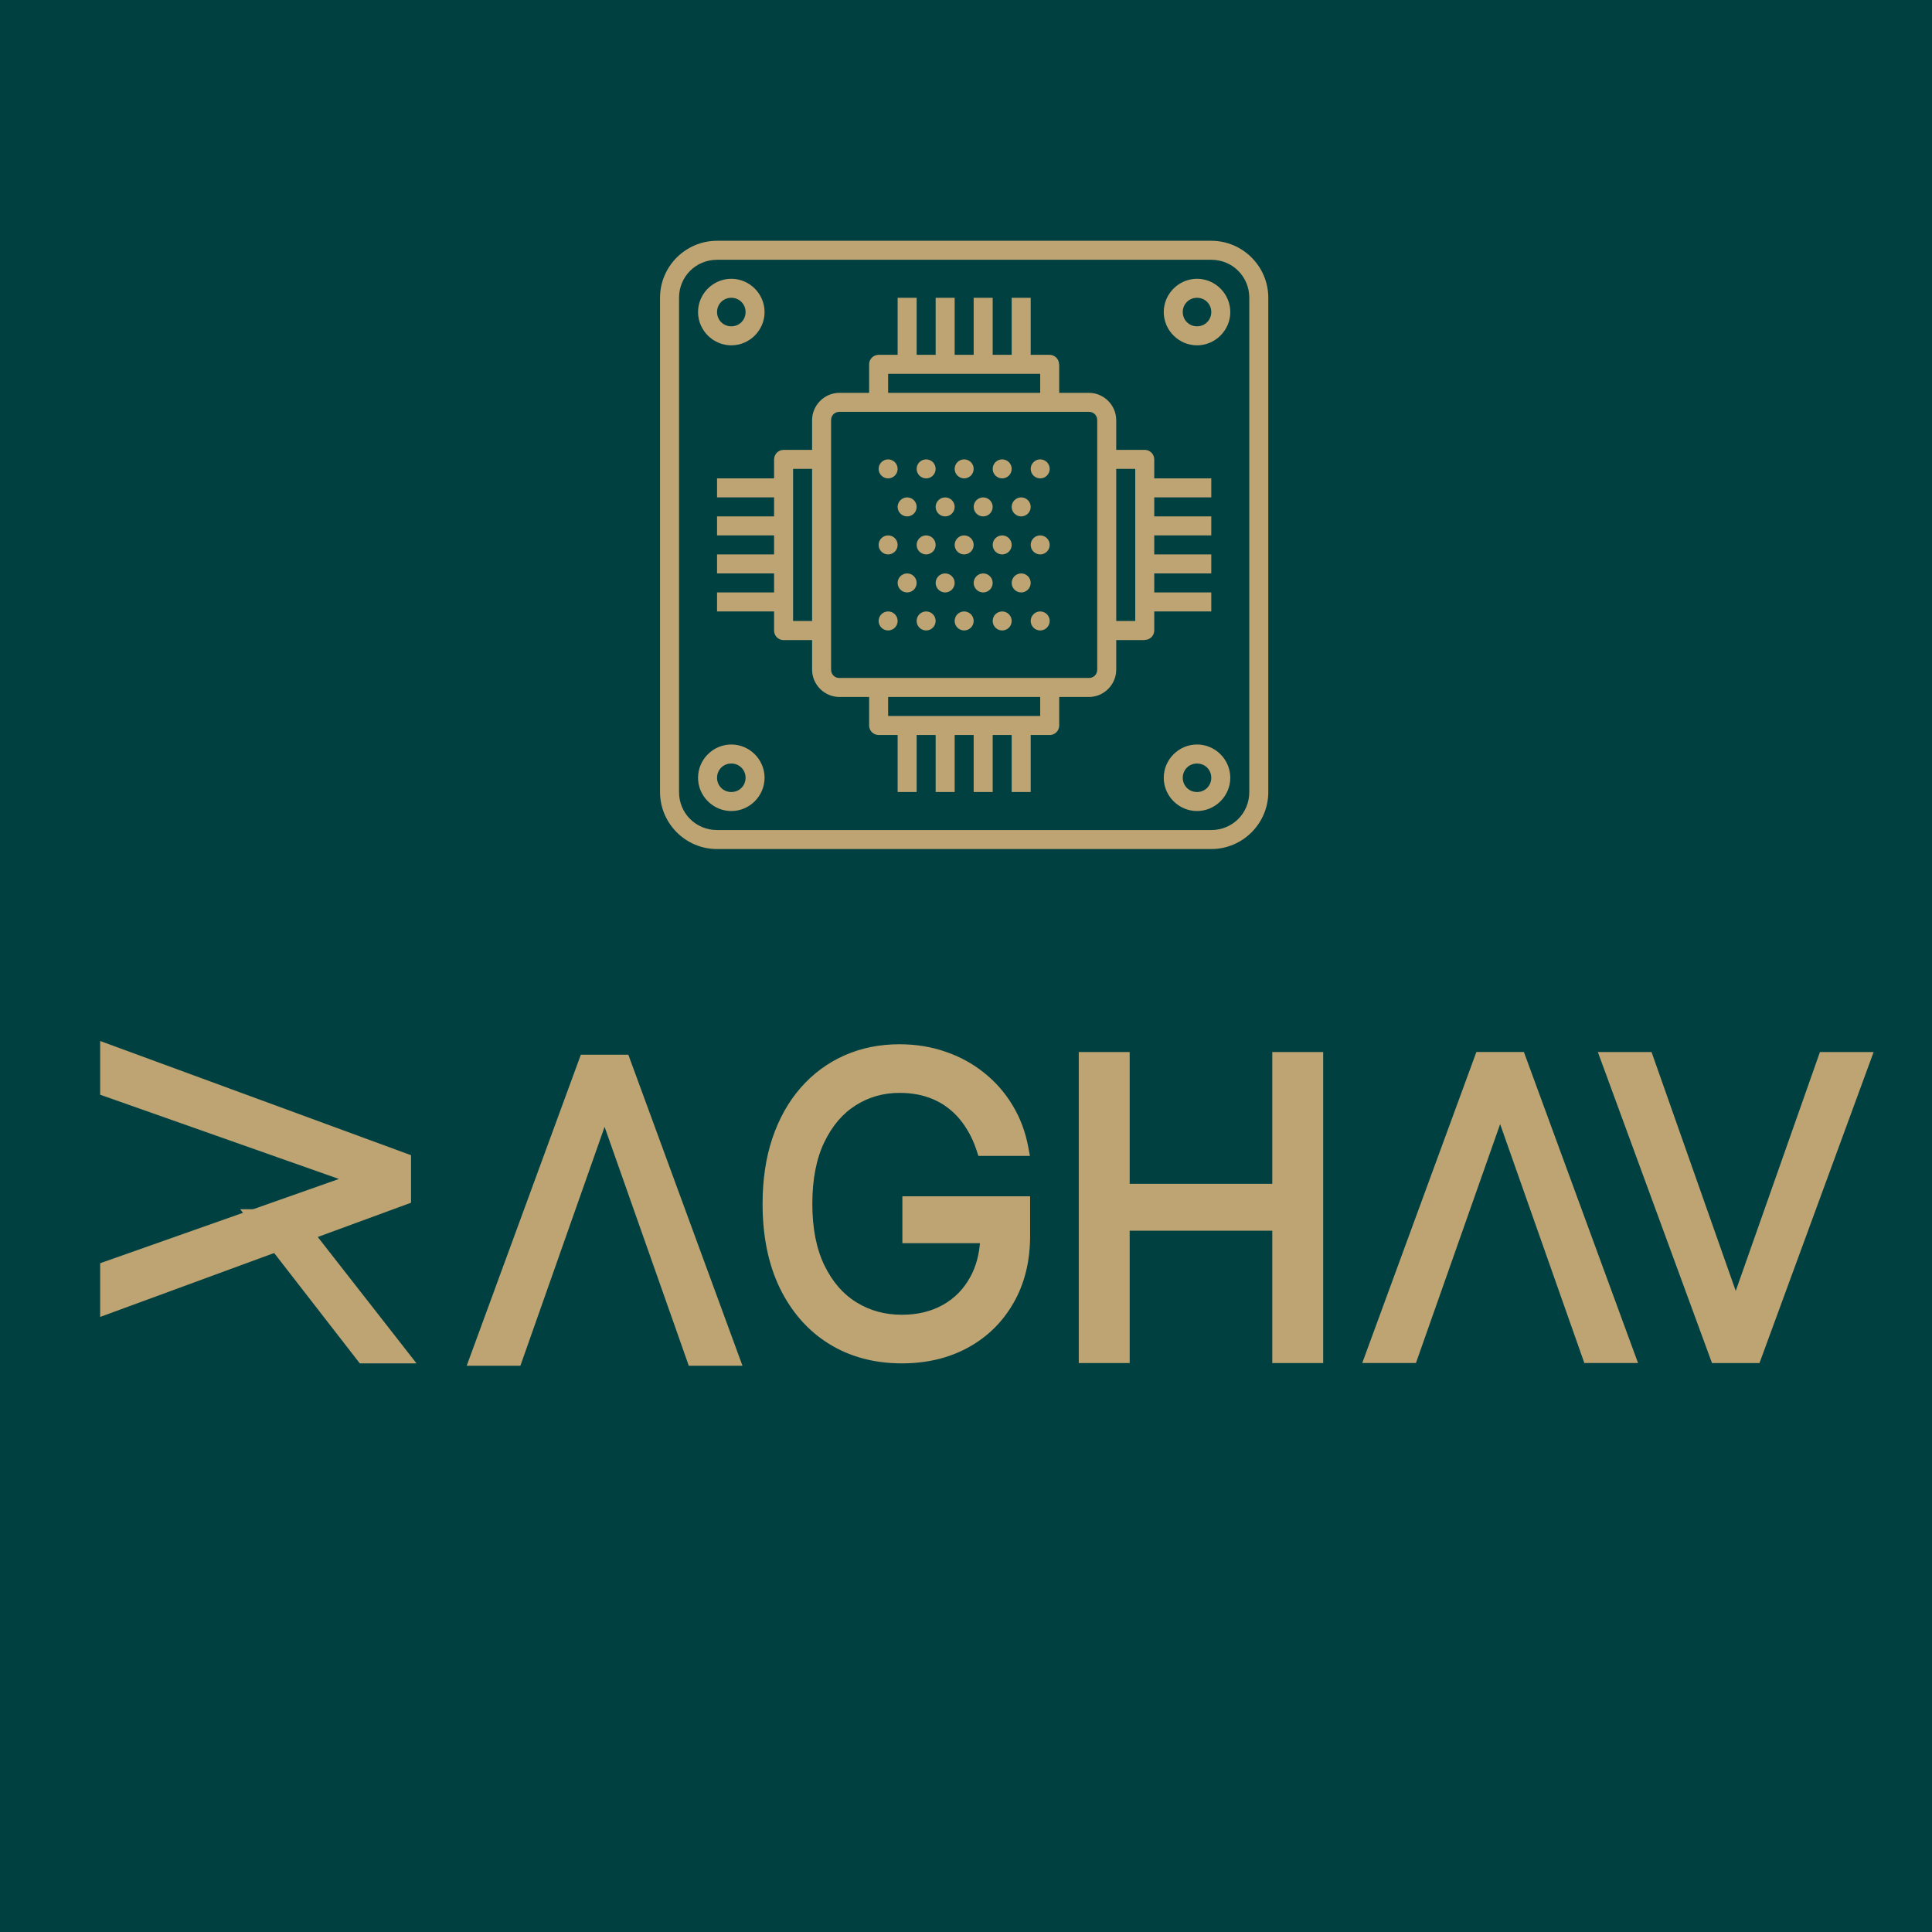<svg width="512" height="512" viewBox="0 0 512 512" fill="none" xmlns="http://www.w3.org/2000/svg">
<rect width="512" height="512" fill="#004040"/>
<path d="M190.026 63.809C181.698 63.809 174.914 70.593 174.914 78.921V209.895C174.914 218.224 181.698 225.007 190.026 225.007H321C329.329 225.007 336.113 218.224 336.113 209.895V78.921C336.113 70.593 329.329 63.809 321 63.809H190.026ZM190.026 68.846H321C326.626 68.846 331.075 73.296 331.075 78.921V209.895C331.075 215.52 326.626 219.97 321 219.97H190.026C184.401 219.97 179.952 215.52 179.952 209.895V78.921C179.952 73.296 184.401 68.846 190.026 68.846ZM193.805 73.883C188.966 73.883 184.989 77.861 184.989 82.699C184.989 87.538 188.966 91.515 193.805 91.515C198.643 91.515 202.62 87.538 202.62 82.699C202.62 77.861 198.643 73.883 193.805 73.883ZM317.222 73.883C312.383 73.883 308.407 77.861 308.407 82.699C308.407 87.538 312.383 91.515 317.222 91.515C322.061 91.515 326.038 87.538 326.038 82.699C326.038 77.861 322.061 73.883 317.222 73.883ZM193.805 78.921C195.921 78.921 197.583 80.583 197.583 82.699C197.583 84.816 195.921 86.477 193.805 86.477C191.688 86.477 190.026 84.816 190.026 82.699C190.026 80.583 191.688 78.921 193.805 78.921ZM237.882 78.921V94.033H232.845C232.177 94.033 231.536 94.299 231.064 94.771C230.592 95.243 230.326 95.884 230.326 96.552V104.108H222.455C218.487 104.108 215.214 107.382 215.214 111.35V119.221H207.658C207.044 119.223 206.453 119.45 205.995 119.857C205.536 120.265 205.243 120.826 205.168 121.434C205.165 121.451 205.162 121.467 205.158 121.484C205.155 121.516 205.151 121.549 205.149 121.582C205.144 121.631 205.141 121.68 205.139 121.73C205.139 121.746 205.139 121.762 205.139 121.779V126.777H190.026V131.814H205.139V136.852H190.026V141.889H205.139V146.927H190.026V151.964H205.139V157.002H190.026V162.039H205.139V167.116C205.139 167.784 205.404 168.424 205.877 168.897C206.349 169.369 206.99 169.635 207.658 169.635H215.214V177.466C215.214 181.434 218.487 184.708 222.455 184.708H230.326V192.264C230.327 192.795 230.496 193.312 230.809 193.742C231.122 194.171 231.562 194.491 232.068 194.655C232.148 194.682 232.23 194.705 232.314 194.724C232.478 194.76 232.647 194.78 232.815 194.783H232.845H237.882V209.895H242.92V194.783H247.957V209.895H252.995V194.783H258.032V209.895H263.07V194.783H268.107V209.895H273.145V194.783H278.005H278.182C278.267 194.787 278.353 194.787 278.438 194.783C278.521 194.77 278.603 194.754 278.684 194.733C279.253 194.618 279.765 194.308 280.133 193.858C280.5 193.408 280.701 192.845 280.701 192.264V184.708H288.572C292.54 184.708 295.813 181.434 295.813 177.466V169.635H303.369L303.33 169.585C303.663 169.591 303.994 169.53 304.304 169.406C304.613 169.282 304.895 169.098 305.133 168.865C305.371 168.632 305.56 168.354 305.69 168.046C305.819 167.739 305.887 167.41 305.888 167.077V162.039H321V157.002H305.888V151.964H321V146.927H305.888V141.889H321V136.852H305.888V131.814H321V126.777H305.888V121.739C305.888 121.071 305.623 120.431 305.15 119.958C304.678 119.486 304.037 119.221 303.369 119.221H295.813V111.35C295.813 107.382 292.54 104.108 288.572 104.108H280.701V96.552L280.661 96.601C280.662 96.516 280.659 96.43 280.652 96.346C280.6 95.722 280.319 95.141 279.863 94.713C279.406 94.286 278.807 94.043 278.182 94.033H273.145V78.921H268.107V94.033H263.07V78.921H258.032V94.033H252.995V78.921H247.957V94.033H242.92V78.921H237.882ZM317.222 78.921C319.339 78.921 321 80.583 321 82.699C321 84.816 319.339 86.477 317.222 86.477C315.106 86.477 313.444 84.816 313.444 82.699C313.444 80.583 315.106 78.921 317.222 78.921ZM235.364 99.071H275.663V104.108H235.364V99.071ZM222.455 109.146H288.572C289.836 109.146 290.776 110.085 290.776 111.35V121.73C290.775 121.746 290.775 121.762 290.776 121.779V167.116V177.466C290.776 178.73 289.836 179.67 288.572 179.67H222.455C221.191 179.67 220.251 178.73 220.251 177.466V167.077V121.739V111.35C220.251 110.085 221.19 109.146 222.455 109.146ZM235.364 121.739C234.696 121.739 234.055 122.005 233.583 122.477C233.11 122.949 232.845 123.59 232.845 124.258C232.845 124.926 233.11 125.567 233.583 126.039C234.055 126.511 234.696 126.777 235.364 126.777C236.032 126.777 236.672 126.511 237.145 126.039C237.617 125.567 237.882 124.926 237.882 124.258C237.882 123.59 237.617 122.949 237.145 122.477C236.672 122.005 236.032 121.739 235.364 121.739ZM245.438 121.739C244.77 121.739 244.13 122.005 243.657 122.477C243.185 122.949 242.92 123.59 242.92 124.258C242.92 124.926 243.185 125.567 243.657 126.039C244.13 126.511 244.77 126.777 245.438 126.777C246.107 126.777 246.747 126.511 247.22 126.039C247.692 125.567 247.957 124.926 247.957 124.258C247.957 123.59 247.692 122.949 247.22 122.477C246.747 122.005 246.107 121.739 245.438 121.739ZM255.513 121.739C254.845 121.739 254.205 122.005 253.732 122.477C253.26 122.949 252.995 123.59 252.995 124.258C252.995 124.926 253.26 125.567 253.732 126.039C254.205 126.511 254.845 126.777 255.513 126.777C256.181 126.777 256.822 126.511 257.294 126.039C257.767 125.567 258.032 124.926 258.032 124.258C258.032 123.59 257.767 122.949 257.294 122.477C256.822 122.005 256.181 121.739 255.513 121.739ZM265.588 121.739C264.92 121.739 264.28 122.005 263.807 122.477C263.335 122.949 263.07 123.59 263.07 124.258C263.07 124.926 263.335 125.567 263.807 126.039C264.28 126.511 264.92 126.777 265.588 126.777C266.256 126.777 266.897 126.511 267.369 126.039C267.842 125.567 268.107 124.926 268.107 124.258C268.107 123.59 267.842 122.949 267.369 122.477C266.897 122.005 266.256 121.739 265.588 121.739ZM275.663 121.739C274.995 121.739 274.355 122.005 273.882 122.477C273.41 122.949 273.145 123.59 273.145 124.258C273.145 124.926 273.41 125.567 273.882 126.039C274.355 126.511 274.995 126.777 275.663 126.777C276.331 126.777 276.972 126.511 277.444 126.039C277.917 125.567 278.182 124.926 278.182 124.258C278.182 123.59 277.917 122.949 277.444 122.477C276.972 122.005 276.331 121.739 275.663 121.739ZM210.176 124.258H215.214V164.558H210.176V124.258ZM295.813 124.258H300.851V164.558H295.813V124.258ZM240.401 131.814C239.733 131.814 239.092 132.08 238.62 132.552C238.148 133.024 237.882 133.665 237.882 134.333C237.882 135.001 238.148 135.642 238.62 136.114C239.092 136.586 239.733 136.852 240.401 136.852C241.069 136.852 241.71 136.586 242.182 136.114C242.654 135.642 242.92 135.001 242.92 134.333C242.92 133.665 242.654 133.024 242.182 132.552C241.71 132.08 241.069 131.814 240.401 131.814ZM250.476 131.814C249.808 131.814 249.167 132.08 248.695 132.552C248.223 133.024 247.957 133.665 247.957 134.333C247.957 135.001 248.223 135.642 248.695 136.114C249.167 136.586 249.808 136.852 250.476 136.852C251.144 136.852 251.785 136.586 252.257 136.114C252.729 135.642 252.995 135.001 252.995 134.333C252.995 133.665 252.729 133.024 252.257 132.552C251.785 132.08 251.144 131.814 250.476 131.814ZM260.551 131.814C259.883 131.814 259.242 132.08 258.77 132.552C258.298 133.024 258.032 133.665 258.032 134.333C258.032 135.001 258.298 135.642 258.77 136.114C259.242 136.586 259.883 136.852 260.551 136.852C261.219 136.852 261.86 136.586 262.332 136.114C262.804 135.642 263.07 135.001 263.07 134.333C263.07 133.665 262.804 133.024 262.332 132.552C261.86 132.08 261.219 131.814 260.551 131.814ZM270.626 131.814C269.958 131.814 269.317 132.08 268.845 132.552C268.372 133.024 268.107 133.665 268.107 134.333C268.107 135.001 268.372 135.642 268.845 136.114C269.317 136.586 269.958 136.852 270.626 136.852C271.294 136.852 271.934 136.586 272.407 136.114C272.879 135.642 273.145 135.001 273.145 134.333C273.145 133.665 272.879 133.024 272.407 132.552C271.934 132.08 271.294 131.814 270.626 131.814ZM235.364 141.889C234.696 141.889 234.055 142.155 233.583 142.627C233.11 143.099 232.845 143.74 232.845 144.408C232.845 145.076 233.11 145.717 233.583 146.189C234.055 146.661 234.696 146.927 235.364 146.927C236.032 146.927 236.672 146.661 237.145 146.189C237.617 145.717 237.882 145.076 237.882 144.408C237.882 143.74 237.617 143.099 237.145 142.627C236.672 142.155 236.032 141.889 235.364 141.889ZM245.438 141.889C244.77 141.889 244.13 142.155 243.657 142.627C243.185 143.099 242.92 143.74 242.92 144.408C242.92 145.076 243.185 145.717 243.657 146.189C244.13 146.661 244.77 146.927 245.438 146.927C246.107 146.927 246.747 146.661 247.22 146.189C247.692 145.717 247.957 145.076 247.957 144.408C247.957 143.74 247.692 143.099 247.22 142.627C246.747 142.155 246.107 141.889 245.438 141.889ZM255.513 141.889C254.845 141.889 254.205 142.155 253.732 142.627C253.26 143.099 252.995 143.74 252.995 144.408C252.995 145.076 253.26 145.717 253.732 146.189C254.205 146.661 254.845 146.927 255.513 146.927C256.181 146.927 256.822 146.661 257.294 146.189C257.767 145.717 258.032 145.076 258.032 144.408C258.032 143.74 257.767 143.099 257.294 142.627C256.822 142.155 256.181 141.889 255.513 141.889ZM265.588 141.889C264.92 141.889 264.28 142.155 263.807 142.627C263.335 143.099 263.07 143.74 263.07 144.408C263.07 145.076 263.335 145.717 263.807 146.189C264.28 146.661 264.92 146.927 265.588 146.927C266.256 146.927 266.897 146.661 267.369 146.189C267.842 145.717 268.107 145.076 268.107 144.408C268.107 143.74 267.842 143.099 267.369 142.627C266.897 142.155 266.256 141.889 265.588 141.889ZM275.663 141.889C274.995 141.889 274.355 142.155 273.882 142.627C273.41 143.099 273.145 143.74 273.145 144.408C273.145 145.076 273.41 145.717 273.882 146.189C274.355 146.661 274.995 146.927 275.663 146.927C276.331 146.927 276.972 146.661 277.444 146.189C277.917 145.717 278.182 145.076 278.182 144.408C278.182 143.74 277.917 143.099 277.444 142.627C276.972 142.155 276.331 141.889 275.663 141.889ZM240.401 151.964C239.733 151.964 239.092 152.229 238.62 152.702C238.148 153.174 237.882 153.815 237.882 154.483C237.882 155.151 238.148 155.792 238.62 156.264C239.092 156.736 239.733 157.002 240.401 157.002C241.069 157.002 241.71 156.736 242.182 156.264C242.654 155.792 242.92 155.151 242.92 154.483C242.92 153.815 242.654 153.174 242.182 152.702C241.71 152.229 241.069 151.964 240.401 151.964ZM250.476 151.964C249.808 151.964 249.167 152.229 248.695 152.702C248.223 153.174 247.957 153.815 247.957 154.483C247.957 155.151 248.223 155.792 248.695 156.264C249.167 156.736 249.808 157.002 250.476 157.002C251.144 157.002 251.785 156.736 252.257 156.264C252.729 155.792 252.995 155.151 252.995 154.483C252.995 153.815 252.729 153.174 252.257 152.702C251.785 152.229 251.144 151.964 250.476 151.964ZM260.551 151.964C259.883 151.964 259.242 152.229 258.77 152.702C258.298 153.174 258.032 153.815 258.032 154.483C258.032 155.151 258.298 155.792 258.77 156.264C259.242 156.736 259.883 157.002 260.551 157.002C261.219 157.002 261.86 156.736 262.332 156.264C262.804 155.792 263.07 155.151 263.07 154.483C263.07 153.815 262.804 153.174 262.332 152.702C261.86 152.229 261.219 151.964 260.551 151.964ZM270.626 151.964C269.958 151.964 269.317 152.229 268.845 152.702C268.372 153.174 268.107 153.815 268.107 154.483C268.107 155.151 268.372 155.792 268.845 156.264C269.317 156.736 269.958 157.002 270.626 157.002C271.294 157.002 271.934 156.736 272.407 156.264C272.879 155.792 273.145 155.151 273.145 154.483C273.145 153.815 272.879 153.174 272.407 152.702C271.934 152.229 271.294 151.964 270.626 151.964ZM235.364 162.039C234.696 162.039 234.055 162.304 233.583 162.777C233.11 163.249 232.845 163.89 232.845 164.558C232.845 165.226 233.11 165.866 233.583 166.339C234.055 166.811 234.696 167.077 235.364 167.077C236.032 167.077 236.672 166.811 237.145 166.339C237.617 165.866 237.882 165.226 237.882 164.558C237.882 163.89 237.617 163.249 237.145 162.777C236.672 162.304 236.032 162.039 235.364 162.039ZM245.438 162.039C244.77 162.039 244.13 162.304 243.657 162.777C243.185 163.249 242.92 163.89 242.92 164.558C242.92 165.226 243.185 165.866 243.657 166.339C244.13 166.811 244.77 167.077 245.438 167.077C246.107 167.077 246.747 166.811 247.22 166.339C247.692 165.866 247.957 165.226 247.957 164.558C247.957 163.89 247.692 163.249 247.22 162.777C246.747 162.304 246.107 162.039 245.438 162.039ZM255.513 162.039C254.845 162.039 254.205 162.304 253.732 162.777C253.26 163.249 252.995 163.89 252.995 164.558C252.995 165.226 253.26 165.866 253.732 166.339C254.205 166.811 254.845 167.077 255.513 167.077C256.181 167.077 256.822 166.811 257.294 166.339C257.767 165.866 258.032 165.226 258.032 164.558C258.032 163.89 257.767 163.249 257.294 162.777C256.822 162.304 256.181 162.039 255.513 162.039ZM265.588 162.039C264.92 162.039 264.28 162.304 263.807 162.777C263.335 163.249 263.07 163.89 263.07 164.558C263.07 165.226 263.335 165.866 263.807 166.339C264.28 166.811 264.92 167.077 265.588 167.077C266.256 167.077 266.897 166.811 267.369 166.339C267.842 165.866 268.107 165.226 268.107 164.558C268.107 163.89 267.842 163.249 267.369 162.777C266.897 162.304 266.256 162.039 265.588 162.039ZM275.663 162.039C274.995 162.039 274.355 162.304 273.882 162.777C273.41 163.249 273.145 163.89 273.145 164.558C273.145 165.226 273.41 165.866 273.882 166.339C274.355 166.811 274.995 167.077 275.663 167.077C276.331 167.077 276.972 166.811 277.444 166.339C277.917 165.866 278.182 165.226 278.182 164.558C278.182 163.89 277.917 163.249 277.444 162.777C276.972 162.304 276.331 162.039 275.663 162.039ZM235.364 184.708H275.663V189.745H235.364V184.708ZM193.805 197.301C188.966 197.301 184.989 201.278 184.989 206.117C184.989 210.956 188.966 214.932 193.805 214.932C198.643 214.932 202.62 210.956 202.62 206.117C202.62 201.278 198.643 197.301 193.805 197.301ZM317.222 197.301C312.383 197.301 308.407 201.278 308.407 206.117C308.407 210.956 312.383 214.932 317.222 214.932C322.061 214.932 326.038 210.956 326.038 206.117C326.038 201.278 322.061 197.301 317.222 197.301ZM193.805 202.339C195.921 202.339 197.583 204.001 197.583 206.117C197.583 208.234 195.921 209.895 193.805 209.895C191.688 209.895 190.026 208.234 190.026 206.117C190.026 204.001 191.688 202.339 193.805 202.339ZM317.222 202.339C319.339 202.339 321 204.001 321 206.117C321 208.234 319.339 209.895 317.222 209.895C315.106 209.895 313.444 208.234 313.444 206.117C313.444 204.001 315.106 202.339 317.222 202.339Z" fill="#BDA472"/>
<path d="M95.535 359.917L95.835 360.304H96.325H106.28H108.33L107.068 358.688L78.266 321.835L77.966 321.451H77.478H67.725H65.683L66.935 323.064L95.535 359.917Z" fill="#BDA472" stroke="#BDA472" stroke-width="2"/>
<path d="M286.883 359.225V360.225H287.883H297.374H298.374V359.225V325.148H338.167V359.225V360.225H339.167H348.658H349.658V359.225V280.801V279.801H348.658H339.167H338.167V280.801V314.724H298.374V280.801V279.801H297.374H287.883H286.883V280.801V359.225Z" fill="#BDA472" stroke="#BDA472" stroke-width="2"/>
<path d="M437.204 280.468L436.969 279.801H436.261H426.311H424.878L425.372 281.145L454.152 359.569L454.393 360.225H455.091H464.888H465.586L465.826 359.569L494.607 281.145L495.1 279.801H493.668H483.718H483.01L482.775 280.468L459.989 345.114L437.204 280.468Z" fill="#BDA472" stroke="#BDA472" stroke-width="2"/>
<path d="M27.545 288.696V289.404L28.212 289.639L92.822 312.438L28.212 335.237L27.545 335.472V336.18V346.136V347.568L28.89 347.074L107.27 318.278L107.926 318.038V317.34V307.536V306.838L107.27 306.598L28.89 277.802L27.545 277.307V278.74V288.696Z" fill="#BDA472" stroke="#BDA472" stroke-width="2"/>
<path d="M373.824 360.211H374.532L374.767 359.543L397.552 294.899L420.337 359.543L420.573 360.211H421.28H431.231H432.663L432.17 358.866L403.39 280.443L403.149 279.787H402.451H392.653H391.955L391.715 280.443L362.934 358.866L362.441 360.211H363.873H373.824Z" fill="#BDA472" stroke="#BDA472" stroke-width="2"/>
<path d="M136.494 360.935H137.201L137.437 360.268L160.222 295.624L183.008 360.268L183.243 360.935H183.951H193.901H195.334L194.84 359.591L166.06 281.167L165.819 280.512H165.121H155.323H154.625L154.384 281.167L125.604 359.591L125.111 360.935H126.543H136.494Z" fill="#BDA472" stroke="#BDA472" stroke-width="2"/>
<path d="M259.783 304.63L260.008 305.32H260.734H270.531H271.737L271.514 304.135C270.779 300.222 269.438 296.649 267.484 293.426C265.536 290.186 263.098 287.403 260.173 285.082C257.272 282.735 253.968 280.932 250.268 279.671C246.581 278.381 242.617 277.74 238.383 277.74C233.231 277.74 228.485 278.696 224.161 280.622C219.842 282.546 216.101 285.314 212.946 288.918C209.787 292.527 207.353 296.884 205.632 301.97L205.631 301.973C203.933 307.045 203.092 312.733 203.092 319.024C203.092 327.411 204.566 334.715 207.554 340.903L207.556 340.906C210.565 347.084 214.769 351.879 220.172 355.255L220.174 355.256C225.607 358.634 231.892 360.308 238.996 360.308C245.364 360.308 251.044 358.975 256.006 356.281L256.008 356.28C260.993 353.562 264.903 349.729 267.725 344.795C270.581 339.845 271.991 334.052 271.991 327.449V319.024V318.024H270.991H241.139H240.139V319.024V327.449V328.449H241.139H260.767C260.573 332.429 259.648 335.898 258.02 338.878L258.018 338.88C256.193 342.24 253.648 344.834 250.371 346.681C247.122 348.5 243.34 349.425 238.996 349.425C234.322 349.425 230.143 348.27 226.433 345.974L226.433 345.974C222.737 343.688 219.783 340.306 217.583 335.781C215.395 331.28 214.277 325.708 214.277 319.024C214.277 312.339 215.383 306.765 217.546 302.264C219.723 297.735 222.629 294.354 226.249 292.069C229.885 289.774 233.922 288.624 238.383 288.624C241.125 288.624 243.622 288.995 245.884 289.725C248.151 290.456 250.163 291.513 251.928 292.892L251.933 292.896C253.729 294.281 255.274 295.959 256.567 297.936L256.571 297.942L256.575 297.948C257.896 299.906 258.967 302.131 259.783 304.63Z" fill="#BDA472" stroke="#BDA472" stroke-width="2"/>
</svg>
